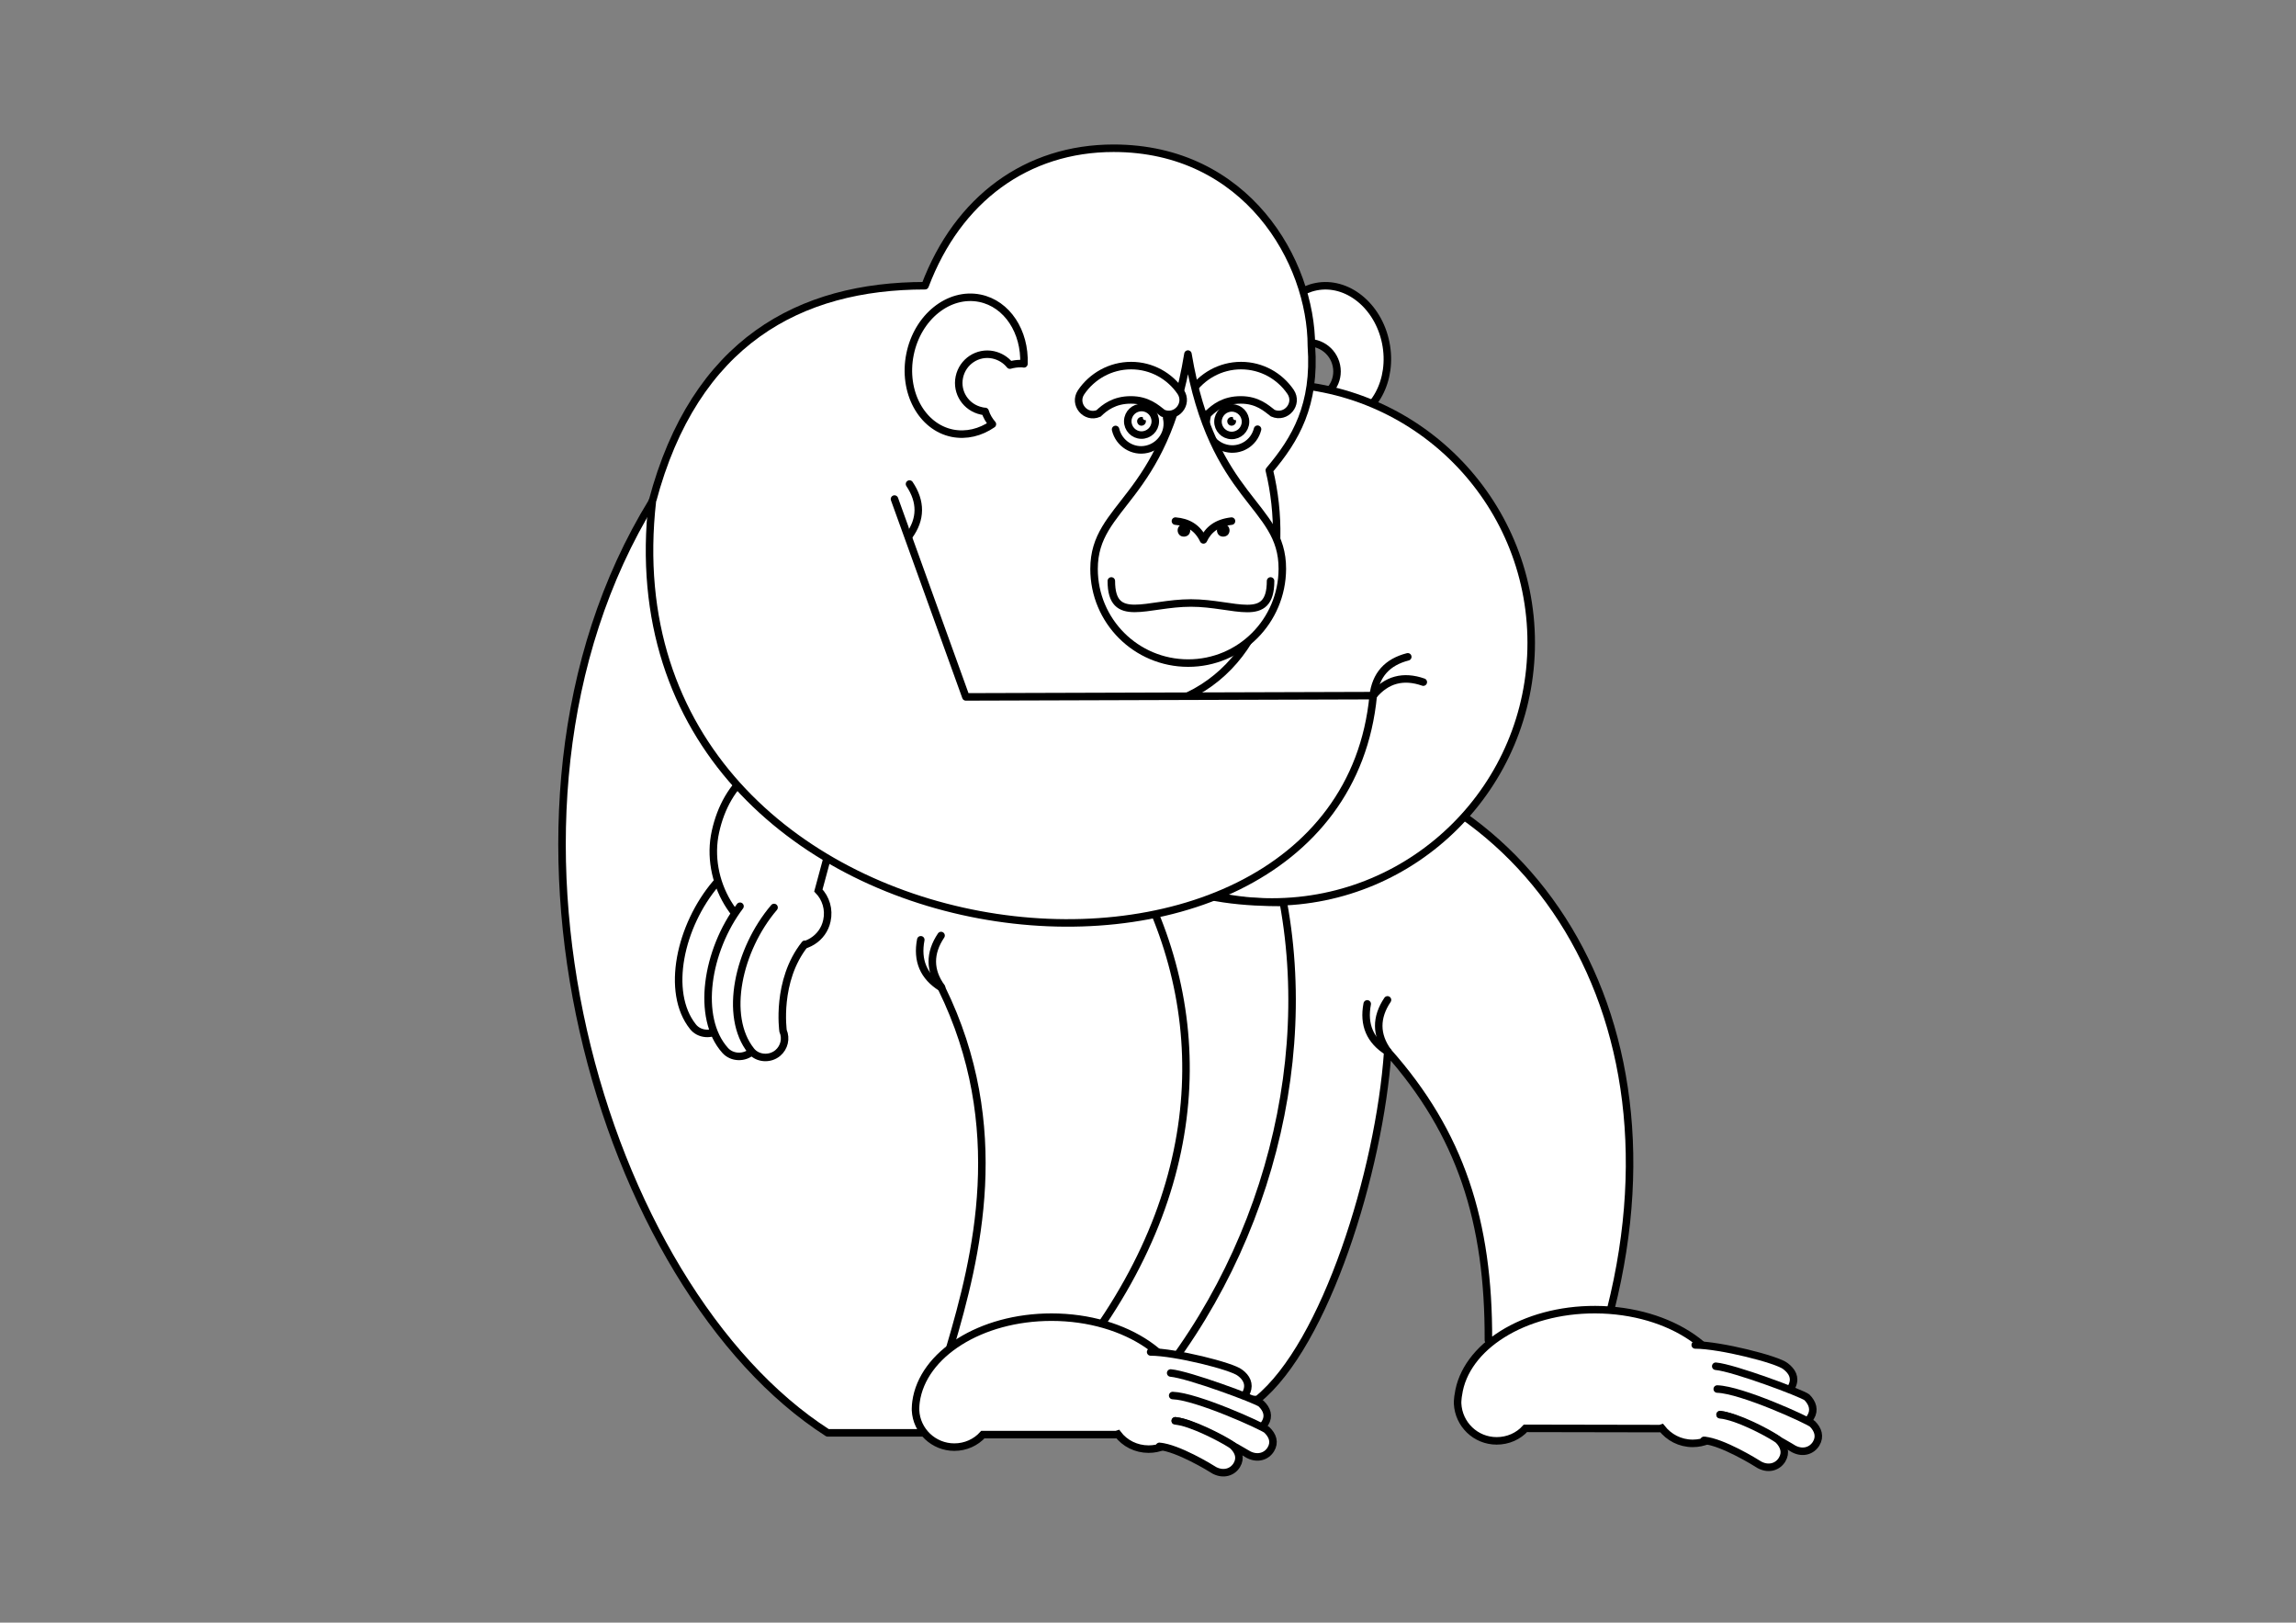<?xml version="1.0" encoding="UTF-8"?>
<svg width="917px" height="648px" viewBox="0 0 917 648" version="1.1" xmlns="http://www.w3.org/2000/svg" xmlns:xlink="http://www.w3.org/1999/xlink">
    <rect x="0" y="0" width="917" height="648" fill="#808080" stroke="none"/>
    <!-- Generator: Sketch 51.3 (57544) - http://www.bohemiancoding.com/sketch -->
    <title>chimpanzee</title>
    <desc>Created with Sketch.</desc>
    <defs></defs>
    <g id="chimpanzee" stroke="none" stroke-width="1" fill="none" fill-rule="evenodd">
        <g transform="translate(223.952, 59)">
            <path d="M282.7,239.8 C385.5,246.5 454.7,347.3 416,476 L370.5,476.2 C370.7,428.9 359.4,393.6 330.3,360.9 C327,408.7 305.4,478 278.3,499.9 L222.3,499.9 L282.7,239.8 Z" id="Shape" stroke="#000000" stroke-width="3" fill="#FFFFFF" fill-rule="nonzero" stroke-linecap="round" stroke-linejoin="round"></path>
            <path d="M299.5,100.7 C300,100.7 300.5,100.6 300.9,100.5 C307.1,99.2 311.1,93.2 309.8,87 C308.5,80.8 302.5,76.8 296.3,78.1 C293.6,78.7 291.3,80.1 289.6,82.2 C288.2,81.8 286.8,81.6 285.3,81.6 C284.9,81.6 284.5,81.6 284,81.7 C283.5,68.9 290.7,57.7 301.6,55.5 C314,53 326.5,63 329.5,77.9 C332.5,92.8 324.9,106.9 312.6,109.4 C307,110.5 301.4,109.1 296.6,105.8 C297.9,104.3 298.9,102.6 299.5,100.7 Z" id="Shape" stroke="#000000" stroke-width="3" fill="#FFFFFF" fill-rule="nonzero" stroke-linecap="round" stroke-linejoin="round"></path>
            <circle id="Oval" stroke="#000000" stroke-width="3" fill="#FFFFFF" fill-rule="nonzero" stroke-linecap="round" cx="284.1" cy="197.7" r="103.5"></circle>
            <path d="M299.8,79.2 C299.8,45.4 273.9,0.2 220.8,0.2 C186.2,0.2 158.6,20.4 145.5,55.1 C95.5,55.1 53.5,77.4 36.6,141.2 C-40.4,266.5 16.6,455.5 106.6,513.2 L219.9,513.2 C275.9,458 302.1,374.9 288.6,301.4 C274.4,301.4 255.2,300.3 241,292.6 L247.2,220.4 C282.8,205.9 291.3,163.1 283,128.8 C293.5,116.4 301.5,102.7 299.8,79.2 Z" id="Shape" stroke="#000000" stroke-width="3" fill="#FFFFFF" fill-rule="nonzero" stroke-linecap="round" stroke-linejoin="round"></path>
            <path d="M278.3,112.4 C276.9,118 271.3,121.4 265.7,120 C260.1,118.6 256.7,113 258.1,107.4" id="Shape" stroke="#000000" stroke-width="3" stroke-linecap="round" stroke-linejoin="round"></path>
            <path d="M284.4,106 C289.7,108.3 294.7,102.3 291.5,97.5 C287.2,91.2 280,87 271.7,87 C263.4,87 256,91.3 251.7,97.7 C248.6,102.4 253.5,108.3 258.7,106.1 C261.1,103.8 264.9,100.7 271.6,100.7 C278.3,100.7 281.8,104 284.4,106 Z" id="Shape" stroke="#000000" stroke-width="3" fill="#FFFFFF" fill-rule="nonzero" stroke-linecap="round"></path>
            <path d="M288.2,168.2 C288.1,189 271.4,205.8 250.6,205.8 C229.8,205.8 213,189 213,168.2 C213,142.2 240.9,141.3 250.5,82.4 C260.4,141.3 288.3,142.1 288.2,168.2 Z" id="Shape" stroke="#000000" stroke-width="3" fill="#FFFFFF" fill-rule="nonzero" stroke-linecap="round" stroke-linejoin="round"></path>
            <path d="M240.5,106 C245.8,108.3 250.8,102.3 247.6,97.5 C243.3,91.2 236.1,87 227.8,87 C219.5,87 212.1,91.3 207.8,97.7 C204.7,102.4 209.6,108.3 214.8,106.1 C217.2,103.8 221,100.7 227.7,100.7 C234.4,100.7 237.9,104 240.5,106 Z" id="Shape" stroke="#000000" stroke-width="3" fill="#FFFFFF" fill-rule="nonzero" stroke-linecap="round"></path>
            <g id="Group" transform="translate(266, 107)" fill="#000000" fill-rule="nonzero">
                <path d="M2,2.5 C1.8,2.5 1.7,2.4 1.7,2.2 C1.7,2.1 1.8,1.9 2,1.9 C2.2,1.9 2.3,2 2.3,2.2 C2.3,2.4 2.2,2.5 2,2.5 Z" id="Shape"></path>
                <path d="M2,0.5 C1,0.5 0.2,1.3 0.2,2.2 C0.2,3.2 1,4 1.9,4 C1.9,4 1.9,4 1.9,4 C2.9,4 3.7,3.2 3.7,2.3 C3.8,1.3 3.1,0.5 2,0.5 C2.1,0.5 2.1,0.5 2,0.5 Z" id="Shape"></path>
            </g>
            <circle id="Oval" stroke="#000000" stroke-width="3" stroke-linecap="round" transform="translate(267.995, 109.396) rotate(-88.622) translate(-267.995, -109.396) " cx="267.995" cy="109.396" r="5.5"></circle>
            <circle id="Oval" fill="#FFFFFF" fill-rule="nonzero" transform="translate(269.469, 107.782) rotate(-88.622) translate(-269.469, -107.782) " cx="269.469" cy="107.782" r="1"></circle>
            <g id="Group" transform="translate(230, 107)" fill="#000000" fill-rule="nonzero">
                <path d="M2,2.5 C1.8,2.5 1.7,2.4 1.7,2.2 C1.7,2.1 1.8,1.9 2,1.9 C2.1,1.9 2.2,1.9 2.2,2 C2.2,2 2.3,2.1 2.3,2.2 C2.3,2.4 2.2,2.5 2,2.5 Z" id="Shape"></path>
                <path d="M2,0.5 C1,0.5 0.2,1.3 0.2,2.2 C0.2,3.2 1,4 1.9,4 C1.9,4 1.9,4 1.9,4 C2.9,4 3.7,3.2 3.7,2.3 C3.8,1.3 3,0.5 2,0.5 C2,0.5 2,0.5 2,0.5 Z" id="Shape"></path>
            </g>
            <circle id="Oval" stroke="#000000" stroke-width="3" stroke-linecap="round" transform="translate(231.962, 109.244) rotate(-88.622) translate(-231.962, -109.244) " cx="231.962" cy="109.244" r="5.5"></circle>
            <circle id="Oval" fill="#FFFFFF" fill-rule="nonzero" transform="translate(233.48, 107.792) rotate(-88.622) translate(-233.48, -107.792) " cx="233.48" cy="107.792" r="1"></circle>
            <path d="M169.5,105.3 C169,105.3 168.5,105.2 168.1,105.1 C161.9,103.8 157.9,97.8 159.2,91.6 C160.5,85.4 166.5,81.4 172.7,82.7 C175.4,83.3 177.7,84.7 179.4,86.8 C180.8,86.4 182.2,86.2 183.7,86.2 C184.1,86.2 184.5,86.2 185,86.3 C185.5,73.5 178.3,62.3 167.4,60.1 C155,57.6 142.5,67.6 139.5,82.5 C136.5,97.4 144.1,111.5 156.4,114 C162,115.1 167.6,113.7 172.4,110.4 C171.1,108.9 170.1,107.2 169.5,105.3 Z" id="Shape" stroke="#000000" stroke-width="3" fill="#FFFFFF" fill-rule="nonzero" stroke-linecap="round" stroke-linejoin="round"></path>
            <path d="M224.3,280.3 C259.4,337.6 261.5,409.5 209.4,479.1 L155.5,479 C166.1,443 179.3,391 152.1,335.6" id="Shape" stroke="#000000" stroke-width="3" stroke-linecap="round"></path>
            <g id="Group" transform="translate(141, 467)" fill="#FFFFFF" fill-rule="nonzero" stroke="#000000" stroke-linecap="round" stroke-width="3">
                <path d="M55,0 C26.7,0 3.5,14.8 0.9,33.8 C0.8,34.7 0.7,35.5 0.7,36.4 C0.7,36.5 0.7,36.6 0.7,36.7 C0.7,36.9 0.7,37 0.7,37.2 C1.1,45.4 7.9,51.9 16.2,51.9 C20.7,51.9 24.8,50 27.6,46.9 L80.9,46.9 L81.5,46.7 C84.3,50.4 88.8,52.7 93.8,52.7 C102.4,52.7 109.3,45.8 109.3,37.2 C109.3,16.7 85,0 55,0 Z" id="Shape"></path>
                <path d="M94.6,13.9 C104.3,13.9 127.2,19.6 130.3,22.2 C132.9,24.1 134.2,26.7 133,29.7 C131.8,32.7 128.5,34.4 124.7,33.1 C124.7,33.1 124.5,33 124.5,33 C122.6,32.2 115,27.7 107.8,28.2" id="Shape"></path>
                <path d="M108.8,36 C116.1,36.6 129.7,43.3 131.4,44.4 C131.4,44.4 131.6,44.5 131.6,44.5 C135.1,46.2 138.6,45.1 140.3,42.3 C142,39.5 141.1,36.8 138.7,34.5 C136.7,32.9 109.6,22.9 102.6,22.3" id="Shape"></path>
                <path d="M104.5,41.4 C111.8,42 131.9,53.8 133.7,54.9 C133.7,54.9 133.9,55 133.9,55 C137.4,56.7 140.9,55.6 142.6,52.8 C144.3,50 143.4,47.3 141,45 C139,43.4 112.9,31.6 103.4,31.3" id="Shape"></path>
                <path d="M98.1,51.6 C105.4,52.2 118.4,60.1 120.1,61.2 C120.1,61.2 120.3,61.3 120.3,61.3 C123.8,63 127.3,61.9 129,59.1 C130.7,56.3 129.8,53.6 127.4,51.3 C125.7,49.9 114.6,43.8 107.2,41.9 C106.2,41.7 105.3,41.5 104.4,41.4" id="Shape"></path>
            </g>
            <g id="Group" transform="translate(358, 464)" fill="#FFFFFF" fill-rule="nonzero" stroke="#000000" stroke-linecap="round" stroke-width="3">
                <path d="M55.2,1.67433341e-15 C26.6,-0.1 3.1,14.9 0.5,34 C0.3,34.9 0.3,35.8 0.2,36.7 C0.2,36.8 0.2,36.9 0.2,37 C0.2,37.2 0.2,37.3 0.2,37.5 C0.6,45.8 7.4,52.4 15.8,52.4 C20.4,52.4 24.5,50.5 27.3,47.4 L81.1,47.5 L81.7,47.3 C84.6,51 89,53.4 94.1,53.4 C102.8,53.4 109.8,46.4 109.8,37.8 C110,17 85.5,0.1 55.2,1.67433341e-15 Z" id="Shape"></path>
                <path d="M95.1,14.1 C104.9,14.1 128,19.9 131.2,22.6 C133.8,24.6 135.2,27.1 133.9,30.2 C132.6,33.3 129.4,34.9 125.6,33.7 C125.6,33.7 125.4,33.6 125.4,33.6 C123.5,32.8 115.8,28.2 108.5,28.7" id="Shape"></path>
                <path d="M109.4,36.5 C116.7,37.1 130.5,43.9 132.2,45 C132.2,45 132.4,45.1 132.4,45.1 C136,46.9 139.5,45.7 141.2,42.9 C142.9,40.1 142,37.3 139.7,35 C137.7,33.4 110.4,23.2 103.3,22.6" id="Shape"></path>
                <path d="M105,41.9 C112.3,42.5 132.7,54.5 134.4,55.6 C134.4,55.6 134.6,55.7 134.6,55.7 C138.2,57.5 141.7,56.3 143.4,53.5 C145.1,50.7 144.2,47.9 141.9,45.6 C139.9,44 113.6,32 103.9,31.7" id="Shape"></path>
                <path d="M98.6,52.2 C105.9,52.8 119.1,60.9 120.8,62 C120.8,62 121,62.1 121,62.1 C124.6,63.9 128.1,62.7 129.8,59.9 C131.5,57.1 130.6,54.3 128.3,52 C126.6,50.6 115.4,44.3 107.9,42.5 C106.9,42.2 106,42.1 105.1,42" id="Shape"></path>
            </g>
            <path d="M62,293.8 C47.7,310.6 41.8,337.2 52.8,351 C55.3,354.2 60.3,354.6 63.5,351.9 C66.1,349.7 66.9,346.1 65.6,343.1 C65.6,343.1 63.3,327.6 70.8,313.9 C71.8,312.1 73,310.3 74.3,308.6" id="Shape" stroke="#000000" stroke-width="3" fill="#FFFFFF" fill-rule="nonzero" stroke-linecap="round"></path>
            <path d="M90.5,318.7 C69.6,314.6 57.5,292.4 61.8,273.1 C66,254 80.4,238.6 107.3,243.9 C108.8,244.3 105.9,243.6 107.3,243.9 C117.4,246.2 123.7,256.1 121.4,266.2 C119.8,273.5 114.1,278.7 107.3,280.3 L102.9,296.6 C105.9,299.7 107.3,304.2 106.3,308.7 C104.8,315.8 97.7,320.1 90.5,318.7 Z" id="Shape" stroke="#000000" stroke-width="3" fill="#FFFFFF" fill-rule="nonzero" stroke-linecap="round"></path>
            <path d="M71.6,302.9 C58.3,320.5 53.9,347.4 65.7,360.5 C68.4,363.5 73.4,363.7 76.5,360.8 C79,358.4 79.6,354.8 78.1,351.9 C78.1,351.9 74.1,332.2 84.8,316.9" id="Shape" stroke="#000000" stroke-width="3" fill="#FFFFFF" fill-rule="nonzero" stroke-linecap="round"></path>
            <path d="M97.5,318.1 C85.9,332.7 88.8,352.7 88.8,352.7 C90.1,355.7 89.3,359.3 86.7,361.5 C83.5,364.2 78.5,363.8 76,360.6 C65,346.8 70.9,320.2 85.2,303.4" id="Shape" stroke="#000000" stroke-width="3" fill="#FFFFFF" fill-rule="nonzero" stroke-linecap="round"></path>
            <path d="M36.6,141.1 C14.9,332.9 310.6,363.9 324.5,218.8 L161.8,219.3 L133.3,140.3" id="Shape" stroke="#000000" stroke-width="3" fill="#FFFFFF" fill-rule="nonzero" stroke-linecap="round" stroke-linejoin="round"></path>
            <path d="M283.5,173 C283.5,190.6 269.2,181.8 251.7,181.8 C234.1,181.8 219.9,190.5 219.9,173" id="Shape" stroke="#000000" stroke-width="3" stroke-linecap="round"></path>
            <g id="Group" transform="translate(245, 149)">
                <path d="M19.6,1.3 C19,1.3 18.4,1.5 17.9,1.9 C16.9,2.8 16.8,4.4 17.7,5.5 C18.2,6.1 18.9,6.3 19.6,6.3 C20.2,6.3 20.8,6.1 21.3,5.7 C22.3,4.8 22.4,3.2 21.5,2.1 C21,1.6 20.3,1.3 19.6,1.3 Z" id="Shape" fill="#000000" fill-rule="nonzero"></path>
                <path d="M3.9,1.3 C3.3,1.3 2.7,1.5 2.2,1.9 C1.2,2.8 1.1,4.4 2,5.5 C2.5,6.1 3.2,6.3 3.9,6.3 C4.5,6.3 5.1,6.1 5.6,5.7 C6.6,4.8 6.7,3.2 5.8,2.1 C5.3,1.6 4.6,1.3 3.9,1.3 Z" id="Shape" fill="#000000" fill-rule="nonzero"></path>
                <path d="M22.9,0.1 C16.9,0.8 13.6,3.6 11.7,7.6 C9.3,2.6 5.4,0.5 0.5,0.1" id="Shape" stroke="#000000" stroke-width="3" stroke-linecap="round" stroke-linejoin="round"></path>
            </g>
            <path d="M242,107.9 C243.3,113.5 239.7,119.1 234.1,120.4 C228.5,121.7 222.9,118.1 221.6,112.5" id="Shape" stroke="#000000" stroke-width="3" stroke-linecap="round" stroke-linejoin="round"></path>
            <path d="M344.5,213.4 C336.5,210.6 329.8,212.4 324.5,218.8" id="Shape" stroke="#000000" stroke-width="3" fill="#FFFFFF" fill-rule="nonzero" stroke-linecap="round" stroke-linejoin="round"></path>
            <path d="M338.3,203.3 C330.1,205.4 325.5,210.5 324.5,218.8" id="Shape" stroke="#000000" stroke-width="3" stroke-linecap="round" stroke-linejoin="round"></path>
            <g id="Group" transform="translate(321, 340)" fill="#FFFFFF" fill-rule="nonzero" stroke="#000000" stroke-linecap="round" stroke-linejoin="round" stroke-width="3">
                <path d="M1.1,1.9 C-0.5,10.2 2.2,16.6 9.3,21" id="Shape"></path>
                <path d="M9.2,0.3 C4.5,7.3 4.5,14.3 9.4,21" id="Shape"></path>
            </g>
            <g id="Group" transform="translate(143, 314)" fill="#FFFFFF" fill-rule="nonzero" stroke="#000000" stroke-linecap="round" stroke-linejoin="round" stroke-width="3">
                <path d="M0.8,2.3 C-0.8,10.6 1.9,17 9,21.4" id="Shape"></path>
                <path d="M8.9,0.6 C4.2,7.6 4.2,14.6 9.1,21.3" id="Shape"></path>
            </g>
            <path d="M139.3,134.3 C144,141.3 144,148.3 139.1,155" id="Shape" stroke="#000000" stroke-width="3" fill="#FFFFFF" fill-rule="nonzero" stroke-linecap="round" stroke-linejoin="round"></path>
        </g>
    </g>
</svg>